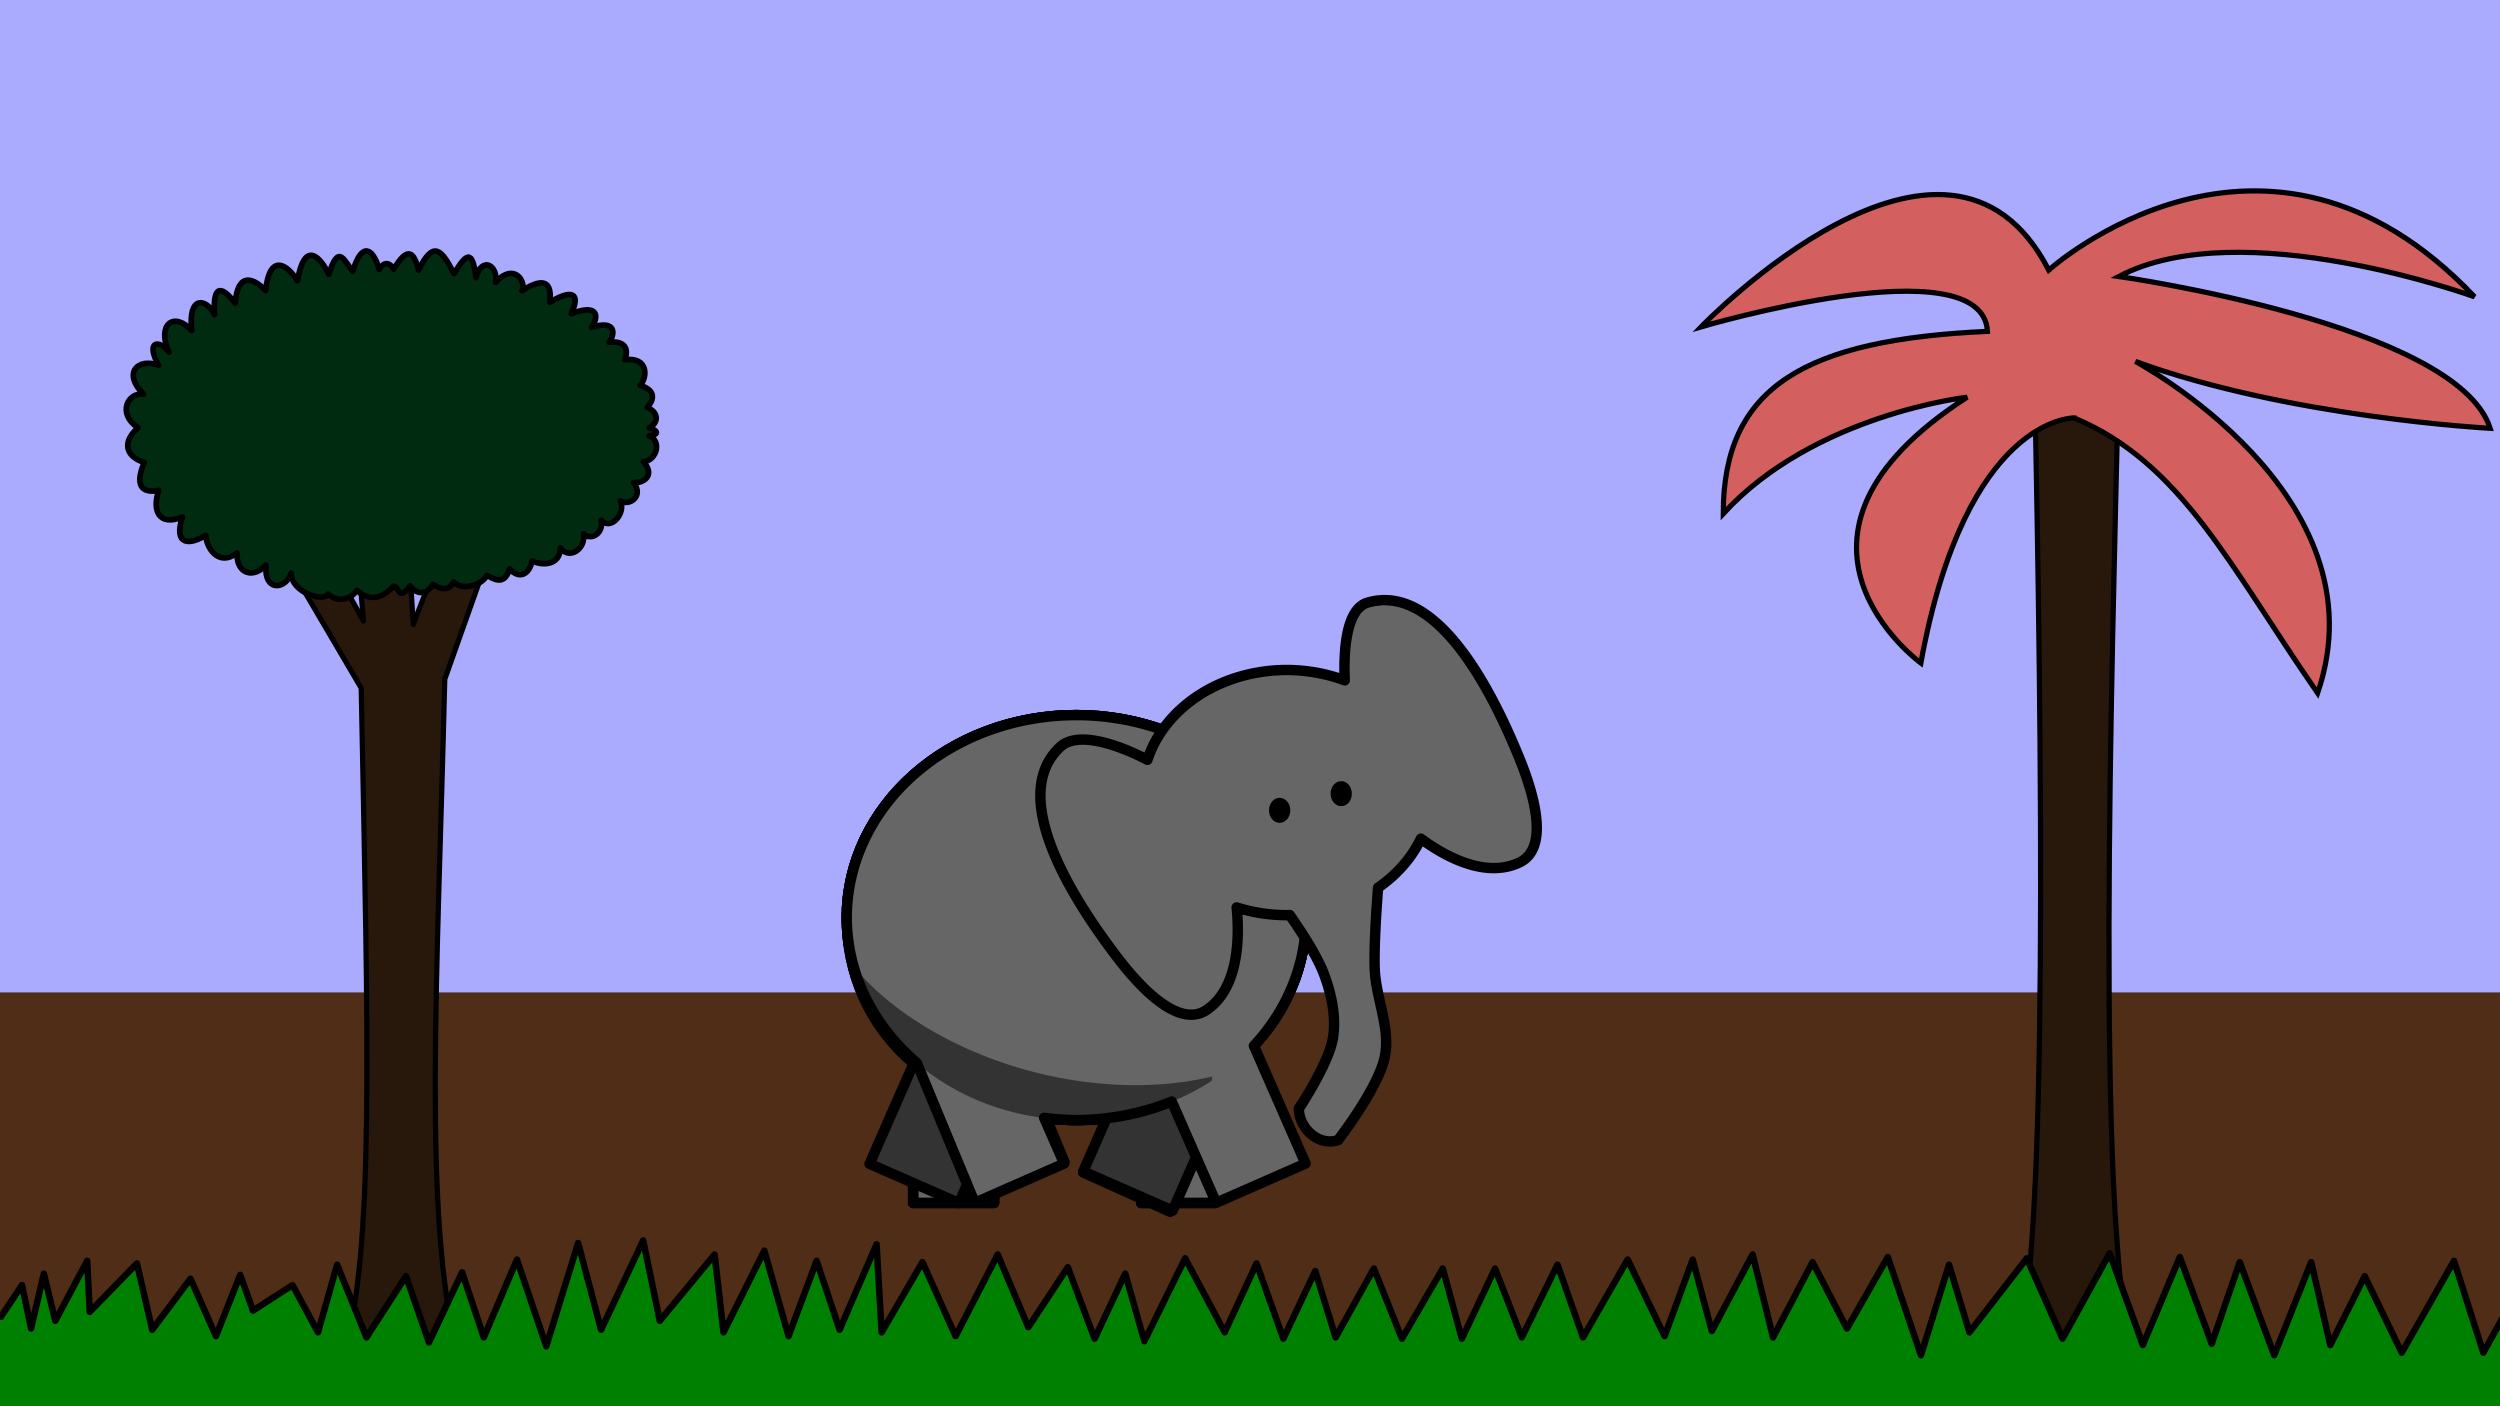 <?xml version="1.0" encoding="UTF-8" standalone="no"?>
<!-- Created with Inkscape (http://www.inkscape.org/) -->

<svg
   xmlns:dc="http://purl.org/dc/elements/1.1/"
   xmlns:cc="http://creativecommons.org/ns#"
   xmlns:rdf="http://www.w3.org/1999/02/22-rdf-syntax-ns#"
   xmlns:svg="http://www.w3.org/2000/svg"
   xmlns="http://www.w3.org/2000/svg"
   xmlns:sodipodi="http://sodipodi.sourceforge.net/DTD/sodipodi-0.dtd"
   xmlns:inkscape="http://www.inkscape.org/namespaces/inkscape"
   width="1920"
   height="1080"
   viewBox="0 0 1920 1080"
   id="svg2"
   version="1.1"
   inkscape:version="0.91 r13725"
   sodipodi:docname="elephant.svg">
  <defs
     id="defs4" />
  <sodipodi:namedview
     id="base"
     pagecolor="#ffffff"
     bordercolor="#666666"
     borderopacity="1.0"
     inkscape:pageopacity="0.0"
     inkscape:pageshadow="2"
     inkscape:zoom="0.30625771"
     inkscape:cx="2600.718"
     inkscape:cy="468.66187"
     inkscape:document-units="px"
     inkscape:current-layer="layer5"
     showgrid="false"
     units="px"
     inkscape:window-width="1366"
     inkscape:window-height="704"
     inkscape:window-x="0"
     inkscape:window-y="27"
     inkscape:window-maximized="1" />
  <g
     inkscape:groupmode="layer"
     id="layer3"
     inkscape:label="static-background"
     style="display:inline">
    <rect
       style="display:inline;opacity:1;fill:#aaaaff;fill-opacity:1;fill-rule:evenodd;stroke:none;stroke-width:5;stroke-linecap:round;stroke-linejoin:round;stroke-miterlimit:4;stroke-dasharray:none;stroke-dashoffset:0;stroke-opacity:1"
       id="rect4227"
       width="2085.942"
       height="1074.828"
       x="-74.795"
       y="-50.232" />
    <rect
       style="display:inline;opacity:1;fill:#502d16;fill-opacity:1;fill-rule:evenodd;stroke:none;stroke-width:8;stroke-linecap:round;stroke-linejoin:round;stroke-miterlimit:4;stroke-dasharray:none;stroke-dashoffset:0;stroke-opacity:1"
       id="rect4223"
       width="2136.823"
       height="290.77"
       x="-135.242"
       y="762.181" />
  </g>
  <g
     inkscape:label="elephant3"
     inkscape:groupmode="layer"
     id="layer1"
     transform="translate(0,27.638)"
     style="display:inline">
    <rect
       style="display:inline;opacity:1;fill:#333333;fill-opacity:1;fill-rule:evenodd;stroke:#000000;stroke-width:8;stroke-linecap:round;stroke-linejoin:round;stroke-miterlimit:4;stroke-dasharray:none;stroke-dashoffset:0;stroke-opacity:1"
       id="rect4144"
       width="74.98"
       height="102.75"
       x="-512.354"
       y="1134.191"
       transform="matrix(-0.9,0.436,0.436,0.9,0,-27.638)" />
    <rect
       transform="matrix(-0.924,0.382,0.382,0.924,0,-27.638)"
       y="1034.288"
       x="-414.617"
       height="102.75"
       width="74.98"
       id="rect4140"
       style="display:inline;opacity:1;fill:#333333;fill-opacity:1;fill-rule:evenodd;stroke:#000000;stroke-width:8;stroke-linecap:round;stroke-linejoin:round;stroke-miterlimit:4;stroke-dasharray:none;stroke-dashoffset:0;stroke-opacity:1"
       inkscape:transform-center-x="-9.868077"
       inkscape:transform-center-y="27.697007" />
    <path
       sodipodi:nodetypes="scccccccccccs"
       inkscape:connector-curvature="0"
       style="opacity:1;fill:#666666;fill-opacity:1;fill-rule:evenodd;stroke:none;stroke-width:8;stroke-linecap:round;stroke-linejoin:round;stroke-miterlimit:4;stroke-dasharray:none;stroke-dashoffset:0;stroke-opacity:1"
       d="m 826.645,521.559 c -97.391,-10e-6 -176.342,69.626 -176.342,155.514 0.071,42.089 19.483,82.354 53.803,111.602 l -34.366,76.332 65.07,29.632 30.022,-71.551 c 15.368,8.261 53.525,9.437 61.813,9.5 25.292,-0.066 24.833,-1.111 24.833,-1.111 l -19.661,41.299 66.863,30.23 64.316,-127.463 c 25.822,-27.767 39.952,-62.56 39.99,-98.471 -2e-4,-85.888 -78.951,-155.514 -176.342,-155.514 z"
       id="path4197" />
    <path
       style="display:inline;opacity:1;fill:#333333;fill-opacity:1;fill-rule:evenodd;stroke:none;stroke-width:8;stroke-linecap:round;stroke-linejoin:round;stroke-miterlimit:4;stroke-dasharray:none;stroke-dashoffset:0;stroke-opacity:1"
       d="m 655.846,715.208 a 176.342,155.514 0 0 0 170.799,117.381 176.342,155.514 0 0 0 103.828,-30.047 157.725,123.268 0 0 0 0.682,-3.516 205.46,127.955 14.371 0 1 -136.809,-3.258 205.46,127.955 14.371 0 1 -138.5,-80.561 z"
       id="path4161"
       inkscape:connector-curvature="0" />
    <path
       id="path4174"
       d="m 826.645,521.559 c -97.391,-10e-6 -176.342,69.626 -176.342,155.514 0.071,42.089 19.483,82.354 53.803,111.602 l -34.366,76.332 65.07,29.632 30.022,-71.551 c 15.368,8.261 53.525,9.437 61.813,9.5 25.292,-0.066 24.833,-1.111 24.833,-1.111 l -19.661,41.299 66.863,30.23 64.316,-127.463 c 25.822,-27.767 39.952,-62.56 39.99,-98.471 -2e-4,-85.888 -78.951,-155.514 -176.342,-155.514 z"
       style="opacity:1;fill:none;fill-opacity:1;fill-rule:evenodd;stroke:#000000;stroke-width:8;stroke-linecap:round;stroke-linejoin:round;stroke-miterlimit:4;stroke-dasharray:none;stroke-dashoffset:0;stroke-opacity:1"
       inkscape:connector-curvature="0"
       sodipodi:nodetypes="scccccccccccs" />
  </g>
  <g
     style="display:inline"
     transform="translate(0,27.638)"
     id="g4209"
     inkscape:groupmode="layer"
     inkscape:label="elephant2">
    <path
       id="path4221"
       d="m 826.645,521.559 c -97.391,-10e-6 -176.342,69.626 -176.342,155.514 0.071,42.089 16.644,82.354 50.964,111.602 l 0,107.585 62.232,0 1.333,-73.171 c 15.368,8.261 53.525,9.437 61.813,9.5 25.292,-0.066 50.304,-7.087 50.304,-7.087 l -0.535,70.758 56.932,0 0.589,-89.767 29.062,-30.949 c 25.822,-27.767 39.952,-62.56 39.99,-98.471 -2e-4,-85.888 -78.951,-155.514 -176.342,-155.514 z"
       style="opacity:1;fill:#666666;fill-opacity:1;fill-rule:evenodd;stroke:#000000;stroke-width:8;stroke-linecap:round;stroke-linejoin:round;stroke-miterlimit:4;stroke-dasharray:none;stroke-dashoffset:0;stroke-opacity:1"
       inkscape:connector-curvature="0"
       sodipodi:nodetypes="sccccccccccccs" />
    <path
       inkscape:connector-curvature="0"
       id="path4217"
       d="m 655.846,715.208 a 176.342,155.514 0 0 0 170.799,117.381 176.342,155.514 0 0 0 103.828,-30.047 157.725,123.268 0 0 0 0.682,-3.516 205.46,127.955 14.371 0 1 -136.809,-3.258 205.46,127.955 14.371 0 1 -138.5,-80.561 z"
       style="display:inline;opacity:1;fill:#333333;fill-opacity:1;fill-rule:evenodd;stroke:none;stroke-width:8;stroke-linecap:round;stroke-linejoin:round;stroke-miterlimit:4;stroke-dasharray:none;stroke-dashoffset:0;stroke-opacity:1" />
    <path
       sodipodi:nodetypes="sccccccccccccs"
       inkscape:connector-curvature="0"
       style="opacity:1;fill:none;fill-opacity:1;fill-rule:evenodd;stroke:#000000;stroke-width:8;stroke-linecap:round;stroke-linejoin:round;stroke-miterlimit:4;stroke-dasharray:none;stroke-dashoffset:0;stroke-opacity:1"
       d="m 826.645,521.559 c -97.391,-10e-6 -176.342,69.626 -176.342,155.514 0.071,42.089 16.644,82.354 50.964,111.602 l 0,107.585 62.232,0 1.333,-73.171 c 15.368,8.261 53.525,9.437 61.813,9.5 25.292,-0.066 50.304,-7.087 50.304,-7.087 l -0.535,70.758 56.932,0 0.589,-89.767 29.062,-30.949 c 25.822,-27.767 39.952,-62.56 39.99,-98.471 -2e-4,-85.888 -78.951,-155.514 -176.342,-155.514 z"
       id="path4219" />
  </g>
  <g
     inkscape:groupmode="layer"
     id="layer2"
     inkscape:label="elephant1"
     style="display:inline">
    <rect
       transform="matrix(-0.916,-0.402,-0.402,0.916,0,27.638)"
       y="361.278"
       x="-1186.819"
       height="102.75"
       width="74.98"
       id="rect4199"
       style="display:inline;opacity:1;fill:#333333;fill-opacity:1;fill-rule:evenodd;stroke:#000000;stroke-width:8;stroke-linecap:round;stroke-linejoin:round;stroke-miterlimit:4;stroke-dasharray:none;stroke-dashoffset:0;stroke-opacity:1" />
    <rect
       style="display:inline;opacity:1;fill:#333333;fill-opacity:1;fill-rule:evenodd;stroke:#000000;stroke-width:8;stroke-linecap:round;stroke-linejoin:round;stroke-miterlimit:4;stroke-dasharray:none;stroke-dashoffset:0;stroke-opacity:1"
       id="rect4201"
       width="74.98"
       height="102.75"
       x="-1034.277"
       y="421.874"
       transform="matrix(-0.916,-0.402,-0.402,0.916,0,27.638)" />
    <path
       inkscape:connector-curvature="0"
       id="path4186"
       d="m 826.645,521.559 a 176.342,155.514 0 0 0 -176.342,155.514 176.342,155.514 0 0 0 53.803,111.602 l 44.529,107.412 68.656,-30.137 -15.402,-35.092 a 176.342,155.514 0 0 0 24.756,1.73 176.342,155.514 0 0 0 73.246,-14.26 l 34.131,77.758 68.656,-30.137 -39.682,-90.406 A 176.342,155.514 0 0 0 1002.987,677.073 176.342,155.514 0 0 0 826.645,521.559 Z"
       style="opacity:1;fill:#666666;fill-opacity:1;fill-rule:evenodd;stroke:none;stroke-width:8;stroke-linecap:round;stroke-linejoin:round;stroke-miterlimit:4;stroke-dasharray:none;stroke-dashoffset:0;stroke-opacity:1"
       transform="translate(0,27.638)" />
    <path
       transform="translate(0,27.638)"
       inkscape:connector-curvature="0"
       id="path4190"
       d="m 655.846,715.208 a 176.342,155.514 0 0 0 170.799,117.381 176.342,155.514 0 0 0 103.828,-30.047 157.725,123.268 0 0 0 0.682,-3.516 205.46,127.955 14.371 0 1 -136.809,-3.258 205.46,127.955 14.371 0 1 -138.5,-80.561 z"
       style="display:inline;opacity:1;fill:#333333;fill-opacity:1;fill-rule:evenodd;stroke:none;stroke-width:8;stroke-linecap:round;stroke-linejoin:round;stroke-miterlimit:4;stroke-dasharray:none;stroke-dashoffset:0;stroke-opacity:1" />
    <path
       style="opacity:1;fill:none;fill-opacity:1;fill-rule:evenodd;stroke:#000000;stroke-width:8;stroke-linecap:round;stroke-linejoin:round;stroke-miterlimit:4;stroke-dasharray:none;stroke-dashoffset:0;stroke-opacity:1"
       d="m 826.645,521.559 a 176.342,155.514 0 0 0 -176.342,155.514 176.342,155.514 0 0 0 53.803,111.602 l 44.529,107.412 68.656,-30.137 -15.402,-35.092 a 176.342,155.514 0 0 0 24.756,1.73 176.342,155.514 0 0 0 73.246,-14.26 l 34.131,77.758 68.656,-30.137 -39.682,-90.406 A 176.342,155.514 0 0 0 1002.987,677.073 176.342,155.514 0 0 0 826.645,521.559 Z"
       id="path4193"
       inkscape:connector-curvature="0"
       transform="translate(0,27.638)" />
  </g>
  <g
     inkscape:groupmode="layer"
     id="layer4"
     inkscape:label="elephant-head"
     style="display:inline"
     transform="translate(0,312)">
    <path
       style="opacity:1;fill:#666666;fill-opacity:1;fill-rule:evenodd;stroke:#000000;stroke-width:8;stroke-linecap:round;stroke-linejoin:round;stroke-miterlimit:4;stroke-dasharray:none;stroke-dashoffset:0;stroke-opacity:1"
       d="m 1062.67,148.906 c -4.032,0.065 -8.137,0.673 -12.312,1.885 -17.095,4.961 -18.492,38.535 -17.617,59.736 a 111.135,94.15 0 0 0 -44.43,-7.975 111.135,94.15 0 0 0 -107.084,68.965 c -12.822,-6.665 -51.292,-24.669 -67.141,-9.758 -40.528,38.131 9.972,116.845 43.678,161.121 16.166,21.236 46.797,55.704 68.914,40.766 25.275,-17.072 25.212,-57.017 23.076,-78.711 a 111.135,94.15 0 0 0 38.557,5.916 111.135,94.15 0 0 0 2.24,-0.066 c 10.413,14.942 21.46,32.422 26.394,45.686 5.696,15.309 9.316,32.391 6.793,48.529 -3.107,19.873 -26.207,54.355 -26.207,54.355 0,15.53 15.531,29.119 30.09,24.266 0,0 31.083,-40.062 35.912,-64.061 4.497,-22.347 -7.036,-45.16 -7.764,-67.943 -0.539,-16.88 1.262,-44.527 2.59,-61.885 a 111.135,94.15 0 0 0 32.885,-37.625 c 16.965,12.526 48.804,31.062 75.703,18.289 24.11,-11.448 10.003,-55.35 -0.062,-80.068 -19.346,-47.51 -56.637,-122.193 -104.215,-121.422 z"
       id="path4176"
       inkscape:connector-curvature="0" />
    <ellipse
       style="opacity:1;fill:#000000;fill-opacity:1;fill-rule:evenodd;stroke:none;stroke-width:4;stroke-linecap:round;stroke-linejoin:round;stroke-miterlimit:4;stroke-dasharray:none;stroke-dashoffset:0;stroke-opacity:1"
       id="path4185"
       cx="982.763"
       cy="310.327"
       rx="8.179"
       ry="9.609" />
    <ellipse
       ry="9.609"
       rx="8.179"
       cy="297.535"
       cx="1030.055"
       id="ellipse4187"
       style="opacity:1;fill:#000000;fill-opacity:1;fill-rule:evenodd;stroke:none;stroke-width:4;stroke-linecap:round;stroke-linejoin:round;stroke-miterlimit:4;stroke-dasharray:none;stroke-dashoffset:0;stroke-opacity:1" />
  </g>
  <g
     inkscape:groupmode="layer"
     id="layer5"
     inkscape:label="foreground">
    <path
       sodipodi:nodetypes="ccccc"
       inkscape:connector-curvature="0"
       id="path4267"
       d="m 3048.205,463.485 64.646,0 c -5.54,238.235 -17.702,457.625 10,568.432 l -88.646,0 c 24.932,-77.565 19.54,-283.104 14,-568.432 z"
       style="opacity:1;fill:#28170b;fill-opacity:1;fill-rule:evenodd;stroke:#000000;stroke-width:4;stroke-linecap:round;stroke-linejoin:round;stroke-miterlimit:4;stroke-dasharray:none;stroke-dashoffset:0;stroke-opacity:1" />
    <path
       style="opacity:1;fill:#28170b;fill-opacity:1;fill-rule:evenodd;stroke:#000000;stroke-width:4;stroke-linecap:round;stroke-linejoin:round;stroke-miterlimit:4;stroke-dasharray:none;stroke-dashoffset:0;stroke-opacity:1"
       d="M 185.338 371.652 L 277.404 528.412 C 282.834 804.62 287.618 965.829 263.123 1042.037 L 351.768 1042.037 C 324.357 932.395 335.967 756.108 341.582 521.615 L 394.795 371.652 L 359.16 371.652 L 317.359 479.555 L 310.734 371.652 L 269.521 371.652 L 279.277 477.016 L 220.312 371.652 L 185.338 371.652 z "
       id="path4247" />
    <path
       style="opacity:1;fill:#002b11;fill-opacity:1;fill-rule:evenodd;stroke:#000000;stroke-width:4.357;stroke-linecap:round;stroke-linejoin:round;stroke-miterlimit:4;stroke-dasharray:none;stroke-dashoffset:0;stroke-opacity:1"
       d="m 498.711,328.492 c 5.333,1.68 8.94,4.989 -0.253,6.233 9.701,3.528 6.397,18.805 -4.301,19.942 9.554,10.384 -0.148,16.734 -7.528,15.946 7.973,10.406 -3.003,18.204 -10.122,14.142 4.247,9.284 -7.269,23.066 -14.802,14.854 2.156,9.764 -7.691,16.097 -13.519,10.37 1.839,11.603 -11.063,20.322 -17.747,10.748 -0.496,14.941 -15.763,13.184 -21.753,10.082 -1.894,9.413 -9.11,14.963 -17.322,6.178 -3.385,10.396 -8.773,10.167 -17.379,4.841 -3.966,7.958 -19.692,12.091 -25.597,4.989 -5.008,10.416 -15.872,1.936 -15.872,1.936 -5.961,9.575 -13.441,6.893 -17.504,1.178 -9.314,12.472 -8.409,0.249 -12.662,0.249 -10.109,10.666 -19.53,11.061 -28.272,3.227 -4.433,6.821 -14.691,9.735 -22.029,2.844 -3.511,6.487 -28.822,-1.405 -28.282,-16.207 -4.367,12.923 -21.173,14.857 -19.51,-6.112 -9.409,10.553 -22.693,7.216 -22.258,-9.28 -14.655,11.316 -23.83,-4.939 -23.931,-13.617 -11.428,7.327 -25.388,8.741 -17.954,-13.969 -18.302,7.391 -23.473,-5.077 -18.192,-20.48 -10.364,2.057 -19.747,-0.888 -11.193,-21.402 -14.782,-4.901 -16.904,-15.884 -4.738,-26.692 -16.405,-10.796 -7.697,-27.776 4.366,-25.639 -16.534,-16.123 -4.679,-28.373 11.437,-22.269 -10.409,-19.067 0.64,-20.045 7.925,-10.128 -9.525,-20.817 3.63,-31.918 17.505,-16.579 -2.983,-27.528 11.299,-24.815 17.593,-12.238 -1.773,-25.866 7.122,-20.356 15.857,-8.663 1.775,-25.221 14.783,-18.911 23.362,-9.844 3.012,-29.214 16.768,-20.093 24.415,-7.416 5.383,-31.57 17.416,-18.826 24.06,-4.958 7.644,-24.987 12.202,-9.388 18.458,-2.409 7.048,-23.869 15.808,-17.122 20.261,-1.354 6.081,-10.13 11.12,-0.192 11.12,-0.192 10.845,-18.445 15.607,-13.012 19.086,0.567 11.285,-22.667 17.314,-16.625 27.242,2.839 8.922,-14.747 14.144,-20.137 16.856,3.03 4.709,-17.33 17.326,-8.926 15.034,3.6 14.177,-15.754 23.836,-0.496 20.331,6.375 17.509,-11.055 23.016,-6.021 21.4,8.923 16.399,-9.972 24.137,-7.65 16.419,8.796 21.733,-8.384 21.001,2.918 15.619,10.503 18.962,-6.207 18.31,5.197 13.398,11.426 14.302,-1.644 14.641,7.153 12.056,13.446 18.739,-2.573 17.364,14.222 11.785,19.564 8.848,2.893 13.178,7.997 5.558,17.127 8.219,3.226 9.37,11.268 1.576,15.49 z"
       id="path4255"
       inkscape:connector-curvature="0"
       sodipodi:nodetypes="cccccccccccccccccccccccccccccccccccccccccccccccccc" />
    <path
       style="opacity:1;fill:#28170b;fill-opacity:1;fill-rule:evenodd;stroke:#000000;stroke-width:4;stroke-linecap:round;stroke-linejoin:round;stroke-miterlimit:4;stroke-dasharray:none;stroke-dashoffset:0;stroke-opacity:1"
       d="m 1562.528,288.016 64.646,0 c -5.54,238.235 -17.702,639.625 10,750.432 l -88.646,0 c 24.932,-77.565 19.54,-465.104 14,-750.432 z"
       id="rect4242"
       inkscape:connector-curvature="0"
       sodipodi:nodetypes="ccccc" />
    <path
       style="fill:#008000;fill-rule:evenodd;stroke:#000000;stroke-width:5;stroke-linecap:round;stroke-linejoin:round;stroke-miterlimit:4;stroke-dasharray:none;stroke-opacity:1"
       d="m 0,1012.422 0,120.467 m 0,0 c 0,0 1708.318,-7.397 1854.132,-9.018 0,0 2178.063,-10.435 2183.939,-17.291 l 0,-94.158 c -4.225,-29.999 -12.469,-54.713 -12.469,-54.713 l -23.506,59.744 -14.69,-59.744 -27.424,58.766 -11.754,-62.682 -41.135,74.434 -22.525,-70.518 -40.156,70.518 -28.402,-58.764 -26.443,52.889 -14.691,-63.662 -28.402,71.496 -26.445,-71.496 -21.547,62.682 -24.484,-66.6 -28.402,67.58 -25.465,-70.518 -36.238,65.619 -27.424,-61.701 -44.072,56.805 -15.67,-51.908 -21.549,69.537 -25.463,-75.414 -31.342,54.848 -26.443,-50.93 -30.361,57.785 -15.672,-63.662 -31.34,58.764 -14.691,-54.846 -21.547,58.764 -28.402,-58.764 -34.279,59.744 -19.588,-55.826 -27.424,55.826 -20.568,-52.889 -25.463,53.867 -14.691,-53.867 -31.342,53.867 -21.547,-53.867 -29.381,52.889 -15.672,-50.93 -24.484,51.908 -20.568,-57.785 -24.484,52.889 -30.361,-56.805 -31.342,63.66 -14.691,-51.908 -23.506,49.949 -20.566,-54.846 -30.361,46.031 -23.506,-55.826 -32.32,62.682 -25.465,-56.805 -31.342,53.867 -3.916,-67.578 -28.404,65.619 -17.629,-52.889 -21.547,57.785 -18.609,-65.619 -31.34,62.682 -6.855,-59.744 -42.115,50.93 -12.732,-61.703 -32.32,68.559 -17.629,-66.6 -24.484,79.332 -22.527,-66.6 -25.465,59.744 -16.648,-49.949 -25.465,53.867 -17.629,-50.93 -30.363,47.012 -22.525,-55.826 -14.691,51.908 -19.588,-36.238 -30.361,19.588 -9.795,-27.424 -18.607,47.012 -19.588,-44.072 -29.383,39.176 -11.754,-50.93 -36.236,37.219 -1.959,-39.178 -24.486,46.033 -17.14,-31.831 -25.222,38.543 -12.486,-42.106 -27.422,58.764 -11.754,-62.682 -41.135,74.436 -22.525,-70.518 -40.156,70.518 -28.402,-58.764 -26.445,52.887 -14.689,-63.66 -28.404,71.496 -26.443,-71.496 -21.547,62.682 -24.484,-66.6 -28.402,67.578 -25.465,-70.518 -36.238,65.621 -27.424,-61.703 -44.072,56.807 -15.672,-51.91 -21.547,69.539 -25.465,-75.414 -31.34,54.846 -26.443,-50.928 -30.363,57.783 -15.67,-63.66 -31.34,58.764 -14.691,-54.846 -21.547,58.764 -28.402,-58.764 -34.279,59.742 -19.588,-55.826 -27.424,55.826 -20.568,-52.887 -25.465,53.867 -14.689,-53.867 -31.342,53.867 -21.547,-53.867 -29.383,52.887 -15.67,-50.928 -24.484,51.908 -20.568,-57.785 -24.484,52.889 -30.361,-56.807 -31.342,63.662 -14.691,-51.908 -23.506,49.949 -20.566,-54.848 -30.361,46.033 -23.506,-55.826 -32.32,62.682 -25.465,-56.805 -31.342,53.867 -3.918,-67.58 -28.402,65.621 -17.629,-52.889 -21.547,57.785 -18.609,-65.621 -31.34,62.684 -6.855,-59.744 -42.115,50.93 -12.732,-61.703 -32.32,68.559 -17.629,-66.6 -24.486,79.332 -22.525,-66.6 -25.465,59.742 -16.65,-49.949 -25.463,53.867 -17.631,-50.928 -30.361,47.01 -22.525,-55.826 -14.691,51.91 -19.588,-36.238 -30.361,19.588 -9.795,-27.424 -18.609,47.012 -19.588,-44.074 -29.381,39.178 -11.754,-50.93 -36.238,37.217 -1.957,-39.176 -24.486,46.033 -8.814,-36.238 -9.795,42.113 L 16.896,986.957 0,1012.422"
       id="path4225"
       inkscape:connector-curvature="0"
       sodipodi:nodetypes="cccccccccccccccccccccccccccccccccccccccccccccccccccccccccccccccccccccccccccccccccccccccccccccccccccccccccccccccccccccccccccccccccccccccccccccccccccccccccccccccccccccccccccccccccc" />
    <path
       style="fill:#d35f5f;fill-rule:evenodd;stroke:#000000;stroke-width:4;stroke-linecap:butt;stroke-linejoin:miter;stroke-opacity:1;stroke-miterlimit:4;stroke-dasharray:none"
       d="m 1592.851,320.972 c 82.514,34.275 119.698,114.034 187.097,211.34 52.165,-152.774 -140.01,-254.743 -140.01,-254.743 118.058,43.161 272.515,51.385 272.515,51.385 -25.389,-79.975 -285.21,-116.6 -285.21,-116.6 93.939,-49.508 273.198,15.572 273.198,15.572 -161.219,-170.105 -326.983,-20.532 -326.983,-20.532 -78.705,-152.333 -266.98,43.618 -266.98,43.618 0,0 216.079,-63.805 219.887,3.475 -139.638,6.347 -202.917,42.252 -202.917,139.999 69.819,-76.166 187.323,-89.436 187.323,-89.436 -167.566,107.902 -35.552,204.178 -35.552,204.178 34.627,-189.757 117.63,-188.256 117.63,-188.256 z"
       id="path4245"
       inkscape:connector-curvature="0"
       sodipodi:nodetypes="ccccccccccccc" />
    <path
       style="opacity:1;fill:#008000;fill-opacity:1;fill-rule:evenodd;stroke:none;stroke-width:4;stroke-linecap:round;stroke-linejoin:round;stroke-miterlimit:4;stroke-dasharray:none;stroke-dashoffset:0;stroke-opacity:1"
       d="M -36.941 1013.621 L -36.941 1129.641 L 36.365 1129.641 L 36.365 1052.623 L 24.82 1048.254 L 11.332 1013.621 L -36.941 1013.621 z "
       id="rect4261" />
    <path
       sodipodi:nodetypes="ccccccccccccc"
       inkscape:connector-curvature="0"
       id="path4269"
       d="m 3073.136,481.703 c -82.514,34.275 -119.698,114.034 -187.097,211.34 -52.165,-152.774 140.01,-254.743 140.01,-254.743 -118.058,43.161 -272.515,51.385 -272.515,51.385 25.389,-79.975 285.21,-116.6 285.21,-116.6 -93.939,-49.508 -273.198,15.572 -273.198,15.572 161.219,-170.105 326.983,-20.532 326.983,-20.532 78.705,-152.333 266.98,43.618 266.98,43.618 0,0 -216.079,-63.805 -219.887,3.475 139.638,6.347 202.917,42.252 202.917,139.999 -69.819,-76.166 -187.323,-89.436 -187.323,-89.436 167.566,107.902 35.552,204.178 35.552,204.178 C 3156.139,480.202 3073.136,481.703 3073.136,481.703 Z"
       style="fill:#b3b3b3;fill-rule:evenodd;stroke:#000000;stroke-width:4;stroke-linecap:butt;stroke-linejoin:miter;stroke-miterlimit:4;stroke-dasharray:none;stroke-opacity:1" />
  </g>
</svg>
